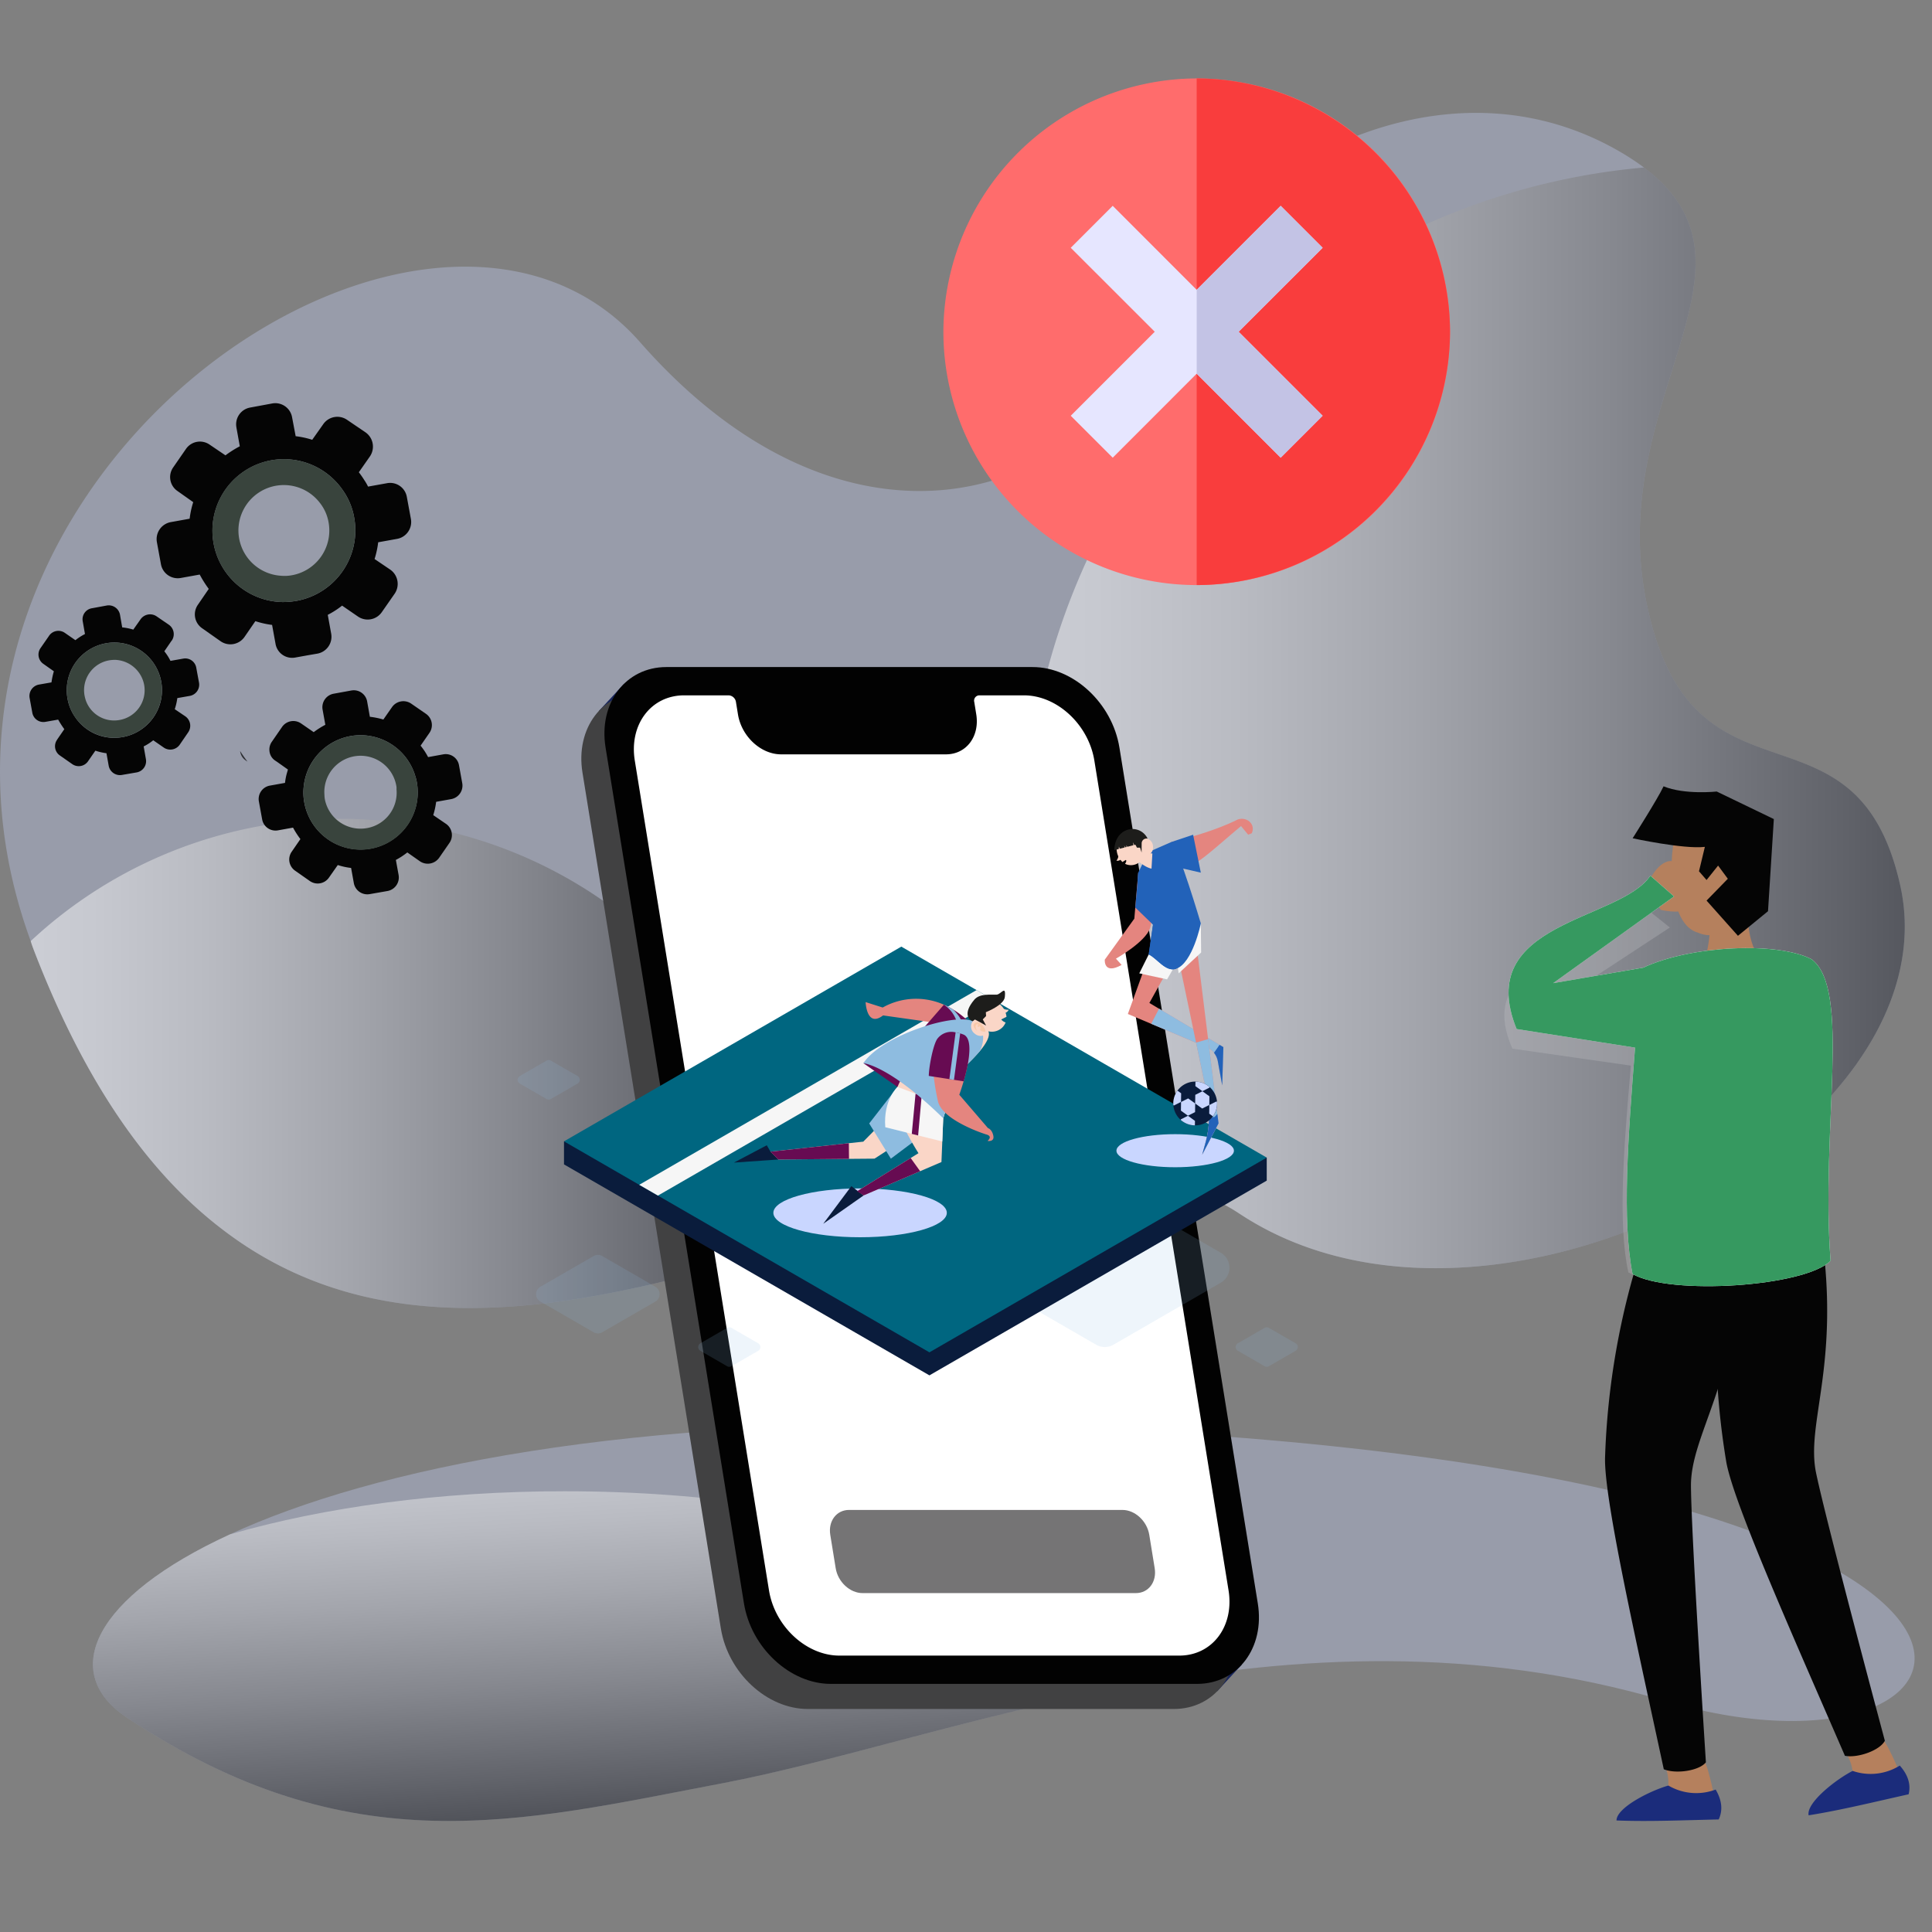<svg xmlns="http://www.w3.org/2000/svg" xmlns:xlink="http://www.w3.org/1999/xlink" width="428" height="428" viewBox="0 0 428 428">
  <rect x="0" y="0" width="428" height="428" fill="#808080" stroke="none"/>
  <defs>
    <linearGradient id="linear-gradient" x1="0.382" y1="-0.143" x2="0.55" y2="0.881" gradientUnits="objectBoundingBox">
      <stop offset="0" stop-color="#fff"/>
      <stop offset="0.085" stop-color="#f5f5f5"/>
      <stop offset="0.229" stop-color="#dadada"/>
      <stop offset="0.413" stop-color="#afafaf"/>
      <stop offset="0.631" stop-color="#747474"/>
      <stop offset="0.876" stop-color="#292929"/>
      <stop offset="1"/>
    </linearGradient>
    <linearGradient id="linear-gradient-2" x1="0" y1="0.5" x2="1" y2="0.5" xlink:href="#linear-gradient"/>
    <linearGradient id="linear-gradient-5" x1="-81.907" y1="124.198" x2="-81.429" y2="124.198" gradientUnits="objectBoundingBox">
      <stop offset="0" stop-color="#fff"/>
      <stop offset="0.256" stop-color="#c1c1c1"/>
      <stop offset="0.845" stop-color="#292929"/>
      <stop offset="1"/>
    </linearGradient>
    <linearGradient id="linear-gradient-6" x1="-8.876" y1="10.656" x2="-8.911" y2="10.562" gradientUnits="objectBoundingBox">
      <stop offset="0" stop-color="#f6f6f6"/>
      <stop offset="1" stop-color="#8ebce0"/>
    </linearGradient>
    <linearGradient id="linear-gradient-7" x1="-20.035" y1="19.256" x2="-20.105" y2="19.069" xlink:href="#linear-gradient-6"/>
    <linearGradient id="linear-gradient-8" x1="-28.679" y1="19.258" x2="-28.75" y2="19.071" xlink:href="#linear-gradient-6"/>
    <linearGradient id="linear-gradient-9" x1="-17.131" y1="26.012" x2="-17.202" y2="25.825" xlink:href="#linear-gradient-6"/>
    <linearGradient id="linear-gradient-10" x1="-6.204" y1="5.709" x2="-6.222" y2="5.662" xlink:href="#linear-gradient-6"/>
    <linearGradient id="linear-gradient-11" x1="-1.62" y1="2.759" x2="-1.619" y2="2.759" gradientUnits="objectBoundingBox">
      <stop offset="0" stop-color="#670b52"/>
      <stop offset="1" stop-color="#0a1c3c"/>
    </linearGradient>
    <linearGradient id="linear-gradient-12" x1="-1.623" y1="2.816" x2="-1.618" y2="2.816" gradientUnits="objectBoundingBox">
      <stop offset="0" stop-color="#2fac66"/>
      <stop offset="1" stop-color="#006680"/>
    </linearGradient>
    <linearGradient id="linear-gradient-13" x1="-3.402" y1="5.338" x2="-3.402" y2="5.374" xlink:href="#linear-gradient-6"/>
    <linearGradient id="linear-gradient-14" x1="-7.731" y1="18.526" x2="-7.731" y2="18.511" gradientUnits="objectBoundingBox">
      <stop offset="0" stop-color="#f6f6f6"/>
      <stop offset="1" stop-color="#c9d6ff"/>
    </linearGradient>
    <linearGradient id="linear-gradient-15" x1="-13.003" y1="36.356" x2="-12.984" y2="36.294" gradientUnits="objectBoundingBox">
      <stop offset="0" stop-color="#fad6c7"/>
      <stop offset="1" stop-color="#e4857f"/>
    </linearGradient>
    <linearGradient id="linear-gradient-16" x1="-25.293" y1="28.113" x2="-25.286" y2="28.225" xlink:href="#linear-gradient-11"/>
    <linearGradient id="linear-gradient-17" x1="-80.617" y1="53.155" x2="-80.594" y2="53.077" xlink:href="#linear-gradient-6"/>
    <linearGradient id="linear-gradient-18" x1="-23.319" y1="70.448" x2="-23.319" y2="70.476" xlink:href="#linear-gradient-11"/>
    <linearGradient id="linear-gradient-19" x1="-8.975" y1="15.255" x2="-8.98" y2="15.284" xlink:href="#linear-gradient-15"/>
    <linearGradient id="linear-gradient-20" x1="-25.857" y1="11.827" x2="-25.84" y2="11.855" xlink:href="#linear-gradient-6"/>
    <linearGradient id="linear-gradient-21" x1="-11.001" y1="6.319" x2="-11.012" y2="6.329" xlink:href="#linear-gradient-15"/>
    <linearGradient id="linear-gradient-22" x1="-24.7" y1="15.292" x2="-24.677" y2="15.337" xlink:href="#linear-gradient-6"/>
    <linearGradient id="linear-gradient-23" x1="-134.483" y1="20.933" x2="-134.483" y2="20.963" xlink:href="#linear-gradient-11"/>
    <linearGradient id="linear-gradient-24" x1="-11.334" y1="9.403" x2="-11.325" y2="9.381" xlink:href="#linear-gradient-6"/>
    <linearGradient id="linear-gradient-25" x1="-28.35" y1="9.756" x2="-28.299" y2="9.757" xlink:href="#linear-gradient-15"/>
    <linearGradient id="linear-gradient-26" x1="-26.636" y1="91.969" x2="-26.617" y2="92.057" xlink:href="#linear-gradient-15"/>
    <linearGradient id="linear-gradient-27" x1="-31.689" y1="813.548" x2="-31.555" y2="814.627" gradientUnits="objectBoundingBox">
      <stop offset="0" stop-color="#f7c9aa"/>
      <stop offset="1" stop-color="#ff717a"/>
    </linearGradient>
    <linearGradient id="linear-gradient-28" x1="-28.717" y1="38.321" x2="-28.717" y2="38.117" xlink:href="#linear-gradient-11"/>
    <linearGradient id="linear-gradient-29" x1="-33.68" y1="20.697" x2="-33.68" y2="20.653" xlink:href="#linear-gradient-11"/>
    <linearGradient id="linear-gradient-30" x1="-37.188" y1="17.825" x2="-37.169" y2="17.886" xlink:href="#linear-gradient-11"/>
    <linearGradient id="linear-gradient-31" x1="-128.366" y1="18.939" x2="-128.357" y2="18.991" xlink:href="#linear-gradient-6"/>
    <linearGradient id="linear-gradient-32" x1="-22.757" y1="20.388" x2="-22.743" y2="20.533" xlink:href="#linear-gradient-11"/>
    <linearGradient id="linear-gradient-33" x1="-17.125" y1="38.132" x2="-17.116" y2="38.895" xlink:href="#linear-gradient-11"/>
    <linearGradient id="linear-gradient-34" x1="-14.307" y1="28.982" x2="-14.306" y2="28.954" xlink:href="#linear-gradient-14"/>
    <linearGradient id="linear-gradient-35" x1="-25.527" y1="32.733" x2="-25.471" y2="32.642" xlink:href="#linear-gradient-15"/>
    <linearGradient id="linear-gradient-36" x1="-57.443" y1="32.935" x2="-57.445" y2="32.893" gradientUnits="objectBoundingBox">
      <stop offset="0" stop-color="#2ab7fa"/>
      <stop offset="1" stop-color="#2262b9"/>
    </linearGradient>
    <linearGradient id="linear-gradient-37" x1="-25.663" y1="13.118" x2="-25.616" y2="13.12" xlink:href="#linear-gradient-15"/>
    <linearGradient id="linear-gradient-38" x1="-64.972" y1="28.65" x2="-64.814" y2="28.638" xlink:href="#linear-gradient-36"/>
    <linearGradient id="linear-gradient-39" x1="-17.763" y1="8.386" x2="-17.722" y2="8.395" xlink:href="#linear-gradient-15"/>
    <linearGradient id="linear-gradient-40" x1="-23.774" y1="14.09" x2="-23.739" y2="14.082" xlink:href="#linear-gradient-6"/>
    <linearGradient id="linear-gradient-41" x1="-40.404" y1="5.366" x2="-40.371" y2="5.377" xlink:href="#linear-gradient-15"/>
    <linearGradient id="linear-gradient-42" x1="-69.744" y1="23.17" x2="-69.876" y2="23.178" xlink:href="#linear-gradient-6"/>
    <linearGradient id="linear-gradient-43" x1="-24.06" y1="45.708" x2="-24.028" y2="45.761" xlink:href="#linear-gradient-6"/>
    <linearGradient id="linear-gradient-44" x1="-23.205" y1="9.782" x2="-23.149" y2="9.782" xlink:href="#linear-gradient-36"/>
    <linearGradient id="linear-gradient-45" x1="-39.469" y1="16.2" x2="-39.465" y2="16.179" xlink:href="#linear-gradient-36"/>
    <linearGradient id="linear-gradient-46" x1="269.505" y1="463.692" x2="269.748" y2="463.973" xlink:href="#linear-gradient-15"/>
    <linearGradient id="linear-gradient-47" x1="-27.681" y1="97.185" x2="-27.651" y2="97.285" xlink:href="#linear-gradient-15"/>
    <linearGradient id="linear-gradient-48" x1="-471.9" y1="856.528" x2="-472.163" y2="857.233" xlink:href="#linear-gradient-15"/>
    <linearGradient id="linear-gradient-49" x1="-76.098" y1="9.189" x2="-76.059" y2="9.177" xlink:href="#linear-gradient-6"/>
    <linearGradient id="linear-gradient-50" x1="-102.768" y1="24.144" x2="-102.768" y2="24.139" xlink:href="#linear-gradient-36"/>
    <linearGradient id="linear-gradient-51" x1="-172.512" y1="25.776" x2="-172.512" y2="25.771" xlink:href="#linear-gradient-36"/>
    <linearGradient id="linear-gradient-52" x1="-39.239" y1="23.29" x2="-39.229" y2="23.252" xlink:href="#linear-gradient-11"/>
    <linearGradient id="linear-gradient-53" x1="-100.008" y1="33.245" x2="-99.855" y2="33.025" xlink:href="#linear-gradient-14"/>
    <linearGradient id="linear-gradient-54" x1="-99.01" y1="32.829" x2="-98.858" y2="32.609" xlink:href="#linear-gradient-14"/>
    <linearGradient id="linear-gradient-55" x1="-53.879" y1="-18.616" x2="-53.377" y2="-18.913" xlink:href="#linear-gradient-14"/>
    <linearGradient id="linear-gradient-56" x1="-60.074" y1="-18.349" x2="-59.573" y2="-18.646" xlink:href="#linear-gradient-14"/>
    <linearGradient id="linear-gradient-57" x1="-120.9" y1="119.844" x2="-120.745" y2="119.132" xlink:href="#linear-gradient-14"/>
    <linearGradient id="linear-gradient-58" x1="-121.735" y1="122.061" x2="-121.58" y2="121.349" xlink:href="#linear-gradient-14"/>
    <clipPath id="clip-no_match">
      <rect width="428" height="428"/>
    </clipPath>
  </defs>
  <g id="no_match" clip-path="url(#clip-no_match)">
    <g id="Groupe_2821" data-name="Groupe 2821" transform="translate(-55 -107.792)">
      <g id="Groupe_2716" data-name="Groupe 2716" transform="translate(75.592 423.285)">
        <path id="Tracé_7613" data-name="Tracé 7613" d="M553.7,603.616c-42.168-12.424-82.164-10.01-118.14-3.361-34.608,6.4-65.474,16.761-90.917,21.593-44.721,8.5-82.306,18.474-131.963-14.664-14.871-9.938-7.279-26.6,22.957-40.488,31.81-14.7,88.677-26.386,170.841-24.146C658.373,549.374,633.422,627.165,553.7,603.616Z" transform="translate(-205.308 -542.274)" fill="rgba(189,197,234,0.4)"/>
        <path id="Tracé_7614" data-name="Tracé 7614" d="M435.564,590.412c-34.608,6.4-65.474,16.762-90.917,21.593-44.721,8.5-82.306,18.474-131.963-14.664-14.871-9.938-7.279-26.6,22.957-40.488,20.856-6.021,46.473-9.554,74.152-9.554C373.484,547.3,426.221,566.02,435.564,590.412Z" transform="translate(-205.308 -532.431)" opacity="0.5" fill="url(#linear-gradient)" style="mix-blend-mode: overlay;isolation: isolate"/>
      </g>
      <g id="Groupe_2717" data-name="Groupe 2717" transform="translate(55 132.792)">
        <path id="Tracé_7615" data-name="Tracé 7615" d="M472.888,687.934a44.011,44.011,0,0,0-13.578-5.95,59.255,59.255,0,0,0-14.522-1.888c-15.853-.316-33.91,4.234-52.982,9.764-5.494,1.574-11.024,3.219-16.658,4.9-27.084,8.051-55.536,15.959-82.2,13.72-16.028-1.332-31.425-6.3-45.529-17.182-15.817-12.11-29.954-31.6-41.5-61.521-.281-.734-.559-1.471-.769-2.2-12.669-34.715-6.474-67.436,9.027-93.331,29.99-50.148,94.8-74.854,125.981-39.334,37.058,42.168,77.442,38.319,98.58,19.211a45.521,45.521,0,0,0,12.947-19.492c10.708-32.614,63.2-67.643,106.663-41.257q2.308,1.416,4.2,2.834c29.744,22.327-9.2,51.476.734,97.284,10.323,47.769,46.228,17.954,56.027,61.731C631.586,670.3,528.74,724.957,472.888,687.934Z" transform="translate(-198.348 -444.094)" fill="rgba(189,197,234,0.4)"/>
        <path id="Tracé_7616" data-name="Tracé 7616" d="M322.6,679.918a44.015,44.015,0,0,0-13.578-5.95,59.247,59.247,0,0,0-14.522-1.888,149.8,149.8,0,0,1-19.247-66.7c-.107-2.414-.175-4.864-.175-7.314A150.457,150.457,0,0,1,412.253,448.186c29.744,22.327-9.2,51.476.734,97.284,10.323,47.769,46.228,17.954,56.027,61.731C481.3,662.281,378.449,716.941,322.6,679.918Z" transform="translate(-48.057 -436.078)" opacity="0.5" fill="url(#linear-gradient-2)" style="mix-blend-mode: overlay;isolation: isolate"/>
        <path id="Tracé_7617" data-name="Tracé 7617" d="M428.257,491.562A142.2,142.2,0,0,1,203.7,511.684c29.99-50.148,94.8-74.854,125.981-39.334C366.736,514.519,407.12,510.669,428.257,491.562Z" transform="translate(-187.87 -421.539)" opacity="0.5" fill="url(#linear-gradient-2)" style="mix-blend-mode: overlay;isolation: isolate"/>
        <path id="Tracé_7618" data-name="Tracé 7618" d="M370.647,591.225c-27.084,8.051-55.536,15.959-82.2,13.72-16.028-1.331-31.425-6.3-45.529-17.182-15.817-12.11-29.954-31.6-41.5-61.521-.281-.734-.559-1.471-.769-2.2a100.692,100.692,0,0,1,68.9-27.087,82.972,82.972,0,0,1,8.4.388,101.053,101.053,0,0,1,70.548,37.408c2.1,2.624,4.1,5.355,5.95,8.19A100.259,100.259,0,0,1,370.647,591.225Z" transform="translate(-193.847 -340.561)" opacity="0.5" fill="url(#linear-gradient-2)" style="mix-blend-mode: overlay;isolation: isolate"/>
      </g>
    </g>
    <g id="Groupe_2901" data-name="Groupe 2901" transform="translate(-36.915 17.375)">
      <g id="Groupe_2888" data-name="Groupe 2888" transform="translate(43.443 71.946)">
        <g id="Groupe_2885" data-name="Groupe 2885" transform="translate(0 44.782)">
          <path id="Tracé_7811" data-name="Tracé 7811" d="M78.992,170.364A2.532,2.532,0,0,0,81,167.413l-.607-3.29a2.475,2.475,0,0,0-2.859-2.017l-.054.01-2.8.493a11.22,11.22,0,0,0-1.361-2.119l1.553-2.269.078-.078a2.54,2.54,0,0,0-.6-3.517l-2.762-1.892a2.574,2.574,0,0,0-3.519.644l-1.625,2.307a13.078,13.078,0,0,0-2.46-.493l-.491-2.835a2.537,2.537,0,0,0-2.951-2.005l-3.253.6a2.47,2.47,0,0,0-2.058,2.823c0,.03.009.061.016.09l.491,2.8a12.612,12.612,0,0,0-2.119,1.361L51.27,156.4a2.5,2.5,0,0,0-3.477.635l0,.007L45.9,159.771a2.506,2.506,0,0,0,.6,3.492l.04.027,2.306,1.625a17.745,17.745,0,0,0-.529,2.46l-2.8.491a2.567,2.567,0,0,0-2.042,2.951l.6,3.29A2.5,2.5,0,0,0,47,176.114l2.8-.493a20.139,20.139,0,0,0,1.363,2.119l-1.59,2.306c0,.038,0,.038-.038.078a2.477,2.477,0,0,0,.644,3.442l2.76,1.929a2.5,2.5,0,0,0,3.477-.638l0-.005,1.625-2.345a13.682,13.682,0,0,0,2.46.566l.491,2.762a2.536,2.536,0,0,0,2.946,2.043h0l3.293-.566a2.531,2.531,0,0,0,2.005-2.951l-.493-2.8a11.181,11.181,0,0,0,2.119-1.361l2.347,1.625a2.547,2.547,0,0,0,3.517-.642l1.892-2.762a2.55,2.55,0,0,0-.641-3.519l-2.347-1.587a13.7,13.7,0,0,0,.568-2.46ZM64.131,179.48a10.435,10.435,0,0,1-10.555-4.389,10.321,10.321,0,0,1-1.7-4.086,10.551,10.551,0,1,1,12.285,8.47l-.027,0Z" transform="translate(-43.443 -150.309)" fill="#050505"/>
          <path id="Tracé_7812" data-name="Tracé 7812" d="M75.016,169.642a10.549,10.549,0,1,0-8.511,12.218A10.571,10.571,0,0,0,75.016,169.642Zm-9.192,8.435a6.651,6.651,0,0,1-7.529-4.349,10.257,10.257,0,0,1-.264-1.021,6.71,6.71,0,0,1,5.371-7.824l.038-.007a8.24,8.24,0,0,1,1.326-.113,6.8,6.8,0,0,1,6.467,5.56,6.69,6.69,0,0,1-5.409,7.754Z" transform="translate(-45.822 -152.688)" fill="#39443d"/>
        </g>
        <g id="Groupe_2886" data-name="Groupe 2886" transform="translate(50.77 63.601)">
          <path id="Tracé_7813" data-name="Tracé 7813" d="M151.505,198.643a3.04,3.04,0,0,0,2.42-3.519l-.719-3.972a2.977,2.977,0,0,0-3.443-2.426l-.036.006-2.913.529-.455.078a14.7,14.7,0,0,0-1.663-2.533l1.967-2.838a3.029,3.029,0,0,0-.757-4.2l-3.29-2.272a3.07,3.07,0,0,0-4.239.757l-1.929,2.762a18.233,18.233,0,0,0-2.988-.606l-.6-3.366a3,3,0,0,0-3.463-2.461l-.019,0-3.934.717a3.037,3.037,0,0,0-2.458,3.519l.607,3.366a18.375,18.375,0,0,0-2.574,1.631l-2.8-1.93a3.029,3.029,0,0,0-4.2.757l-2.269,3.29a2.979,2.979,0,0,0-.53,2.08,2.839,2.839,0,0,0,1.286,2.118l.342.227,2.458,1.74-.227.8a12.719,12.719,0,0,0-.415,2.156l-3.368.607a3.015,3.015,0,0,0-2.422,3.51l0,.007.718,3.934a3.008,3.008,0,0,0,3.468,2.463l.013,0,3.366-.606a19.346,19.346,0,0,0,1.631,2.536l-1.929,2.8a3.015,3.015,0,0,0,.753,4.2l0,0,3.29,2.307a3.029,3.029,0,0,0,4.2-.757l1.967-2.8a15.022,15.022,0,0,0,2.951.644l.607,3.367a3.035,3.035,0,0,0,3.543,2.425l.012,0,3.9-.682a3.052,3.052,0,0,0,2.461-3.546l0-.009-.606-3.33a16.338,16.338,0,0,0,2.536-1.663l2.8,1.967a3.082,3.082,0,0,0,4.236-.757l2.307-3.331a3.029,3.029,0,0,0-.757-4.2L147.5,202.2a16.53,16.53,0,0,0,.642-2.951ZM133.65,209.614A12.667,12.667,0,0,1,118.933,199.4v0a12.007,12.007,0,0,1-.113-3.668,12.652,12.652,0,0,1,24.7-2.194,8.923,8.923,0,0,1,.339,1.361,12.666,12.666,0,0,1-10.212,14.716Z" transform="translate(-108.82 -174.542)" fill="#050505"/>
          <path id="Tracé_7814" data-name="Tracé 7814" d="M146.714,197.757a9.014,9.014,0,0,0-.339-1.361,12.652,12.652,0,0,0-24.7,2.194,12.03,12.03,0,0,0,.113,3.668,12.666,12.666,0,1,0,24.946-4.407c-.005-.033-.011-.064-.017-.1ZM135.668,207.93a8.056,8.056,0,0,1-9.345-6.467,7.4,7.4,0,0,1-.078-.908,8.032,8.032,0,0,1,15.926-1.967,2.306,2.306,0,0,1,.038.719,7.964,7.964,0,0,1-6.541,8.626Z" transform="translate(-111.671 -177.401)" fill="#39443d"/>
        </g>
        <g id="Groupe_2887" data-name="Groupe 2887" transform="translate(28.169)">
          <path id="Tracé_7815" data-name="Tracé 7815" d="M132.989,122.7a3.8,3.8,0,0,0,3.064-4.388l-.908-4.918a3.753,3.753,0,0,0-4.355-3.035l-.033.006-4.2.755a11.161,11.161,0,0,0-.832-1.437,20.831,20.831,0,0,0-1.21-1.74l2.458-3.517a3.856,3.856,0,0,0-.946-5.3l-4.123-2.8a3.8,3.8,0,0,0-5.258.944l-2.459,3.481a19.174,19.174,0,0,0-3.669-.794l-.794-4.2a3.775,3.775,0,0,0-4.349-3.064l-4.919.912a3.772,3.772,0,0,0-3.069,4.363l0,.024.757,4.2a22.808,22.808,0,0,0-3.177,2.005l-3.519-2.383a3.757,3.757,0,0,0-5.219.946L83.4,106.848a3.736,3.736,0,0,0,.879,5.211c.022.016.044.031.067.047l3.481,2.46a19.677,19.677,0,0,0-.794,3.668l-4.2.757a3.83,3.83,0,0,0-3.064,4.389l.908,4.955a3.783,3.783,0,0,0,4.387,3.029l4.2-.757a25.13,25.13,0,0,0,2,3.177l-2.383,3.481a3.727,3.727,0,0,0,.864,5.2c.027.02.054.039.082.057l4.085,2.873a3.805,3.805,0,0,0,5.257-.946l2.422-3.519a20.126,20.126,0,0,0,3.706.832l.757,4.161a3.732,3.732,0,0,0,4.285,3.081l.1-.018,2.724-.491,2.194-.377a3.8,3.8,0,0,0,3.029-4.427l-.757-4.161a19.06,19.06,0,0,0,3.177-2.042l3.519,2.42a3.805,3.805,0,0,0,5.257-.946l2.873-4.123a3.856,3.856,0,0,0-.946-5.3L128,127.162a20.209,20.209,0,0,0,.8-3.706Zm-22.28,13.732a17.583,17.583,0,0,1-3.14.264,15.825,15.825,0,1,1,13.124-25.155,15.068,15.068,0,0,1,2.8,6.505,15.863,15.863,0,0,1-12.784,18.388Z" transform="translate(-79.717 -92.644)" fill="#050505"/>
          <path id="Tracé_7816" data-name="Tracé 7816" d="M127.048,121.61a15.068,15.068,0,0,0-2.8-6.505,15.832,15.832,0,1,0-13.124,25.156,17.586,17.586,0,0,0,3.14-.264A15.863,15.863,0,0,0,127.048,121.61Zm-13.808,12.711a8.766,8.766,0,0,1-2.422.113,10.055,10.055,0,1,1,8.55-16.231,9.636,9.636,0,0,1,2.005,4.463A10.066,10.066,0,0,1,113.241,134.321Z" transform="translate(-83.27 -96.208)" fill="#39443d"/>
        </g>
        <path id="Tracé_7817" data-name="Tracé 7817" d="M104.828,193.985a2.833,2.833,0,0,1-1.286-2.119c.491.794,1.059,1.59,1.625,2.345Z" transform="translate(-56.87 -114.811)" opacity="0.7" fill="url(#linear-gradient-5)" style="isolation: isolate"/>
      </g>
      <g id="Groupe_2891" data-name="Groupe 2891" transform="translate(371.104 156.816)">
        <g id="Groupe_2889" data-name="Groupe 2889" transform="translate(45.94 99.46)">
          <path id="Tracé_7818" data-name="Tracé 7818" d="M562.107,477.03a9.418,9.418,0,0,1,1.159,4.235c.047,2.407,10.685.4,10.685.4a50.177,50.177,0,0,0-2.418-5.566,18.05,18.05,0,0,0-2.85-4.33Z" transform="translate(-532.92 -361.676)" fill="#b5805d"/>
          <path id="Tracé_7819" data-name="Tracé 7819" d="M571.154,481.278c1.823,2.049,2.494,4.167,1.963,6.361-7.6,1.691-14.972,3.515-22.154,4.66-.571-2.737,5.933-7.881,9.752-9.838A12.172,12.172,0,0,0,571.154,481.278Z" transform="translate(-530.422 -363.8)" fill="#1b2c7b"/>
          <path id="Tracé_7820" data-name="Tracé 7820" d="M547.957,330c4.054,28.951-3.54,41.6-1.243,52.653s15.236,59.325,15.236,59.325c-1.048,2.109-5.962,3.9-8.848,3.339-11.205-25.848-24.585-55.751-26.267-65.013a168.339,168.339,0,0,1-1.114-47.864Z" transform="translate(-524.523 -330.003)" fill="#050505"/>
        </g>
        <g id="Groupe_2890" data-name="Groupe 2890" transform="translate(21.376 101.703)">
          <path id="Tracé_7821" data-name="Tracé 7821" d="M510.409,481.414a9.382,9.382,0,0,1,.306,4.377c-.428,2.369,10.4,2.489,10.4,2.489a50.173,50.173,0,0,0-1.28-5.931,17.96,17.96,0,0,0-1.946-4.8Z" transform="translate(-496.806 -365.208)" fill="#b5805d"/>
          <path id="Tracé_7822" data-name="Tracé 7822" d="M518.132,487.866c1.386,2.365,1.631,4.574.677,6.621-7.789.168-15.37.512-22.637.226-.023-2.8,7.363-6.565,11.493-7.734A12.169,12.169,0,0,0,518.132,487.866Z" transform="translate(-493.625 -367.316)" fill="#1b2c7b"/>
          <path id="Tracé_7823" data-name="Tracé 7823" d="M523.463,334.853c-1.7,29.184-11.626,40.1-11.535,51.388s3.311,61.16,3.311,61.16c-1.443,1.864-6.61,2.658-9.33,1.542-5.922-27.542-13.183-59.487-13.015-68.9a168.218,168.218,0,0,1,8.288-47.151Z" transform="translate(-492.892 -332.891)" fill="#050505"/>
        </g>
        <path id="Tracé_7824" data-name="Tracé 7824" d="M533.038,247.144c-1.793-3.034-2.15-6.457-2.3-10.335h-8.242a35.385,35.385,0,0,1-1.122,11.493C522.225,249.919,532.227,249.282,533.038,247.144Z" transform="translate(-477.879 -209.722)" fill="#b5805d"/>
        <path id="Tracé_7825" data-name="Tracé 7825" d="M531.5,231.729c-5.239,2.355-8.965,6.6-13.728,4.547-6.721-1.786-6.873-16.937-4.574-23.692l18.277-2.131Z" transform="translate(-475.755 -203.834)" fill="#b5805d"/>
        <path id="Tracé_7826" data-name="Tracé 7826" d="M530.76,229.6l-6.662,5.449-6.952-7.8,4.711-4.834-2.156-2.919-2.554,3.192-1.677-1.931,1.3-5.408c-4.689.554-16-1.907-16-1.907s5.62-8.841,6.85-11.509c4.691,1.925,11.782,1.156,11.782,1.156l12.65,6.1Z" transform="translate(-473.277 -201.93)" fill="#050505"/>
        <path id="Tracé_7827" data-name="Tracé 7827" d="M504.594,229.089s1.823-4.918,4.788-5.747c3.16-.881,6.977,4.757,6.461,6.912s-4.708.673-4.694,1.728,1.791.961,1.5,1.984-4.754.126-4.754.126Z" transform="translate(-474.131 -206.693)" fill="#b5805d"/>
        <path id="Tracé_7828" data-name="Tracé 7828" d="M532.546,245.965c-7.359-3.919-26.628-3.161-37.342,1.841l-19.948,3.429,26.773-19.208-5.241-4.6c-6.784,10.121-39.329,10.117-29.629,33.97L493.4,265.52c-1.565,19.927-2.93,38.228-.556,50.152,8.395,4.811,38.29,2.77,43.861-2.93C534.494,283.241,541.333,252.747,532.546,245.965Z" transform="translate(-465.367 -207.627)" fill="#fff"/>
      </g>
      <path id="Tracé_7829" data-name="Tracé 7829" d="M531.353,253.744c-7.359-3.582-26.63-2.89-37.343,1.68l-19.948,3.134,26.774-17.551-5.241-4.2c-6.784,9.247-39.33,9.241-29.628,31.032L492.2,271.6c-1.562,18.2-2.929,34.922-.555,45.819,8.4,4.394,38.291,2.529,43.862-2.678C533.3,287.794,540.138,259.937,531.353,253.744Z" transform="translate(-93.997 -52.905)" fill="#c7c7c9" opacity="0.29" style="isolation: isolate"/>
      <path id="Tracé_7830" data-name="Tracé 7830" d="M532.547,245.965c-7.359-3.919-26.628-3.161-37.342,1.841l-19.948,3.429,26.773-19.208-5.241-4.6c-6.784,10.121-39.329,10.117-29.629,33.97L493.4,265.52c-1.565,19.927-2.93,38.228-.556,50.152,8.395,4.811,38.29,2.77,43.861-2.93C534.5,283.241,541.334,252.747,532.547,245.965Z" transform="translate(-94.263 -50.81)" fill="#369960"/>
      <path id="Tracé_7831" data-name="Tracé 7831" d="M211.475,172.648l-5.631,6.078L342.812,395.9l5.463-5.918-1.906-6.679Z" transform="translate(-36.282 -38.572)" fill="#18255b"/>
      <path id="Tracé_7832" data-name="Tracé 7832" d="M332.138,400.331H251.023c-9.037,0-17.652-7.986-19.245-17.839L201.123,192.9c-1.594-9.853,4.44-17.841,13.475-17.841h81.115c9.036,0,17.652,7.988,19.246,17.841L345.612,382.49C347.206,392.342,341.172,400.331,332.138,400.331Z" transform="translate(-35.17 -39.111)" fill="#414142"/>
      <path id="Tracé_7833" data-name="Tracé 7833" d="M338.727,393.176H257.612c-9.036,0-17.652-7.988-19.246-17.841L207.712,185.753c-1.594-9.853,4.44-17.841,13.474-17.841H302.3c9.037,0,17.652,7.988,19.246,17.841L352.2,375.336C353.795,385.188,347.761,393.176,338.727,393.176Z" transform="translate(-36.642 -37.514)" fill="#020202"/>
      <path id="Tracé_7834" data-name="Tracé 7834" d="M302.278,175.984h-9.9a1.173,1.173,0,0,0-1.111,1.476l.44,2.728c.793,4.9-2.206,8.865-6.694,8.865H248.477c-4.49,0-8.77-3.968-9.561-8.865l-.443-2.728a1.728,1.728,0,0,0-1.587-1.476h-9.9c-7.323,0-12.212,6.472-10.922,14.458L245.79,374.253c1.29,7.986,8.273,14.458,15.6,14.458h75.286c7.323,0,12.212-6.472,10.922-14.458L317.871,190.442C316.583,182.455,309.6,175.984,302.278,175.984Z" transform="translate(-38.52 -39.317)" fill="#fff"/>
      <path id="Tracé_7835" data-name="Tracé 7835" d="M339.564,426.778h-60.55c-2.8,0-5.459-2.47-5.952-5.518l-1.2-7.388c-.492-3.047,1.374-5.518,4.167-5.518h60.55c2.8,0,5.459,2.47,5.952,5.518l1.2,7.388C344.224,424.307,342.357,426.778,339.564,426.778Z" transform="translate(-51.015 -91.231)" fill="#757475"/>
      <path id="Tracé_7836" data-name="Tracé 7836" d="M227.466,225.616" transform="translate(-41.113 -50.405)" fill="#f0f0fb" fill-rule="evenodd"/>
      <g id="Groupe_2899" data-name="Groupe 2899" transform="translate(151.58 164.012)">
        <path id="Tracé_7837" data-name="Tracé 7837" d="M188.924,342.657l11.786-6.8a1.893,1.893,0,0,1,1.9,0l11.784,6.8a1.9,1.9,0,0,1,0,3.29l-11.784,6.8a1.9,1.9,0,0,1-1.9,0l-11.784-6.8a1.9,1.9,0,0,1,0-3.292Z" transform="translate(-183.87 -238.989)" opacity="0.15" fill="url(#linear-gradient-6)" style="isolation: isolate"/>
        <path id="Tracé_7838" data-name="Tracé 7838" d="M234.684,359.8l5.933-3.425a.961.961,0,0,1,.957,0l5.931,3.425a.957.957,0,0,1,0,1.656l-5.931,3.425a.95.95,0,0,1-.957,0l-5.933-3.425a.957.957,0,0,1,0-1.656Z" transform="translate(-194.199 -243.601)" opacity="0.15" fill="url(#linear-gradient-7)" style="isolation: isolate"/>
        <path id="Tracé_7839" data-name="Tracé 7839" d="M388,359.8l5.933-3.425a.959.959,0,0,1,.956,0l5.931,3.425a.957.957,0,0,1,0,1.656l-5.931,3.425a.952.952,0,0,1-.956,0L388,361.453a.957.957,0,0,1,0-1.656Z" transform="translate(-228.452 -243.601)" opacity="0.15" fill="url(#linear-gradient-8)" style="isolation: isolate"/>
        <path id="Tracé_7840" data-name="Tracé 7840" d="M183.168,283.571l5.933-3.425a.961.961,0,0,1,.957,0l5.931,3.425a.957.957,0,0,1,0,1.656l-5.931,3.425a.949.949,0,0,1-.957,0l-5.933-3.425a.957.957,0,0,1,0-1.656Z" transform="translate(-182.69 -226.572)" opacity="0.15" fill="url(#linear-gradient-9)" style="isolation: isolate"/>
        <path id="Tracé_7841" data-name="Tracé 7841" d="M316.542,330.888l23.788-13.735a3.834,3.834,0,0,1,3.834,0l23.786,13.732a3.835,3.835,0,0,1,0,6.642l-23.786,13.735a3.83,3.83,0,0,1-3.834,0l-23.788-13.735a3.834,3.834,0,0,1,0-6.64Z" transform="translate(-212.166 -234.753)" opacity="0.15" fill="url(#linear-gradient-10)" style="isolation: isolate"/>
        <path id="Tracé_7842" data-name="Tracé 7842" d="M342.4,295.654,270.652,254.23l-66.227,38.238-8.5-.2v5.105l80.954,46.737,74.726-43.142v-5.1Z" transform="translate(-185.647 -220.81)" fill="url(#linear-gradient-11)"/>
        <path id="Tracé_7843" data-name="Tracé 7843" d="M351.607,294.4l-22.236,12.837-4.144,2.392L276.879,337.54l-60.144-34.722-4.144-2.392L195.925,290.8,244.262,262.9l4.145-2.392,22.246-12.845,16.677,9.63,4.142,2.392Z" transform="translate(-185.647 -219.342)" fill="url(#linear-gradient-12)"/>
        <path id="Tracé_7844" data-name="Tracé 7844" d="M296.265,262.449l-22.246,12.839-4.142,2.4-48.35,27.9-4.144-2.392,48.347-27.908,4.145-2.392,22.246-12.839Z" transform="translate(-190.441 -222.112)" fill="url(#linear-gradient-13)"/>
        <g id="Groupe_2892" data-name="Groupe 2892" transform="translate(29.503 27.138)">
          <path id="Tracé_7845" data-name="Tracé 7845" d="M220.68,246.141" transform="translate(-220.68 -246.141)" fill="#fff"/>
        </g>
        <g id="Groupe_2895" data-name="Groupe 2895" transform="translate(47.927 38.083)">
          <ellipse id="Ellipse_4" data-name="Ellipse 4" cx="19.213" cy="5.41" rx="19.213" ry="5.41" transform="translate(8.733 43.802)" fill="url(#linear-gradient-14)"/>
          <path id="Tracé_7846" data-name="Tracé 7846" d="M306.134,269.091l-10.145-1.428-10.157-1.434c-3.655,2.8-3.867-2.951-3.867-2.951l3.784,1.2a15.14,15.14,0,0,1,13.617-.6A18.952,18.952,0,0,1,306.134,269.091Z" transform="translate(-252.796 -260.751)" fill="url(#linear-gradient-15)"/>
          <path id="Tracé_7847" data-name="Tracé 7847" d="M309.347,269.468l-13.013,1.864,6.189-7.1.006.006.05.015a16.905,16.905,0,0,1,2.034,1.087A18.679,18.679,0,0,1,309.347,269.468Z" transform="translate(-256.007 -261.128)" fill="url(#linear-gradient-16)"/>
          <path id="Tracé_7848" data-name="Tracé 7848" d="M308.209,268.3l-.9.291a7.1,7.1,0,0,0-3-4.356l.05.015a16.813,16.813,0,0,1,2.034,1.087C308.478,267.475,308.209,268.3,308.209,268.3Z" transform="translate(-257.789 -261.129)" fill="url(#linear-gradient-17)"/>
          <g id="Groupe_2894" data-name="Groupe 2894" transform="translate(8.095)">
            <path id="Tracé_7849" data-name="Tracé 7849" d="M289.53,285.766l-8.191-5.709s6.029-4.939,11.608-2.137S289.53,285.766,289.53,285.766Z" transform="translate(-260.752 -263.994)" fill="url(#linear-gradient-18)"/>
            <path id="Tracé_7850" data-name="Tracé 7850" d="M287.463,298.008l-2.01,1.3-7.574,4.906-5.655.047-15.658.14-1.736-1.737,17.36-1.872,3.193-.342,7.31-7.406,2.461-2.5Z" transform="translate(-254.829 -267.007)" fill="url(#linear-gradient-19)"/>
            <path id="Tracé_7851" data-name="Tracé 7851" d="M282.989,295.782l4.8,7.8,8.013-6.01-6.542-9.875Z" transform="translate(-261.12 -266.37)" fill="url(#linear-gradient-20)"/>
            <path id="Tracé_7852" data-name="Tracé 7852" d="M306.759,275.526a44.5,44.5,0,0,1-5.149,5.06l-2.135,7.051-.854,2.812-.211,5.125v0l-.186,4.559-4.719,2.026-12.518,5.369-1.453-.925,11.876-7.365,1.724-1.068s-1.015-1.581-2.158-3.7q-.233-.418-.457-.862a32.419,32.419,0,0,1-2.3-5.4,5.508,5.508,0,0,1-.2-3.622c.165-.348.314-.713.471-1.087a15.231,15.231,0,0,1,.73-1.565c7.317-13.292,15.932-12.992,15.932-12.992a3.339,3.339,0,0,1,3.464,2.231C309.093,272.206,308.119,273.88,306.759,275.526Z" transform="translate(-260.348 -262.175)" fill="url(#linear-gradient-21)"/>
            <path id="Tracé_7853" data-name="Tracé 7853" d="M300.4,294.643l-.211,5.126v0l-5.352-1.332-1.407-.353L292.3,297.8l-4.737-1.183c-.474-6.088,2.708-8.931,2.708-8.931l4,1.5,1.348.512,5.641,2.12Z" transform="translate(-262.132 -266.369)" fill="url(#linear-gradient-22)"/>
            <path id="Tracé_7854" data-name="Tracé 7854" d="M296.541,298.877l-1.407-.353.837-8.891,1.348.51Z" transform="translate(-263.834 -266.803)" fill="url(#linear-gradient-23)"/>
            <path id="Tracé_7855" data-name="Tracé 7855" d="M281.334,278.125s5.669.419,17.692,12.212l2.988-9.863a44.6,44.6,0,0,0,5.146-5.059s2.37-4.639-1.611-6.583S285.364,271.99,281.334,278.125Z" transform="translate(-260.751 -262.062)" fill="url(#linear-gradient-24)"/>
            <path id="Tracé_7856" data-name="Tracé 7856" d="M313.281,296.234c1.279-1.143-.323-1.437-.323-1.437a35.488,35.488,0,0,1-3.691-1.438c-2.856-1.3-6.419-3.391-6.982-5.943-1.279-5.832-1.279-9.46-.652-11.685v-.01a5.691,5.691,0,0,1,.749-1.686c1.877-2.787,5.379-1.124,5.583-1.026l.009.006c3.215,1.734-.952,12.994-.952,12.994l4.142,4.815,2.206,2.571s.9.255,1.189,1.694S313.281,296.234,313.281,296.234Z" transform="translate(-265.194 -262.959)" fill="url(#linear-gradient-25)"/>
            <g id="Groupe_2893" data-name="Groupe 2893" transform="translate(43.664)">
              <path id="Tracé_7857" data-name="Tracé 7857" d="M312.865,270.345a1.975,1.975,0,0,0,2.783-.155,1.643,1.643,0,0,0,.224-.367,3.327,3.327,0,0,0,3.085-.835q.12-.119.228-.249a3.429,3.429,0,0,0,.518-.874,1.963,1.963,0,0,1-.965-.665l1.153-.586a3.189,3.189,0,0,0-.2-.9,1.319,1.319,0,0,0,.7-.667s-.95.044-1.152-.294a4.011,4.011,0,0,0-.812-.906c-.022-.02-.044-.039-.067-.057a3.554,3.554,0,0,0-5.008.27,3.26,3.26,0,0,0-.472,3.133,1.6,1.6,0,0,0-.471.4A1.975,1.975,0,0,0,312.865,270.345Z" transform="translate(-311.275 -260.827)" fill="url(#linear-gradient-26)"/>
              <path id="Tracé_7858" data-name="Tracé 7858" d="M312.659,266.6l2.5,1.357-.736-1.361.728-.74L315.1,265s4.024-1.566,4.207-3.362c.285-2.783-.841-.591-1.8-.533-1.254.078-3.735-.319-4.945,1.107-2.737,3.23-1.048,4.569-.377,4.788h0Z" transform="translate(-311.055 -260.234)" fill="#1d1d1b"/>
              <path id="Tracé_7859" data-name="Tracé 7859" d="M313.528,271.154s-1.5-1.216-.346-1.82,2.718,2.057,2.036,2.019-1.34-.329-.874-.822c0,0-.311-.782-.381-.3,0,0-.509.365-.187-.613C313.775,269.612,312.684,269.612,313.528,271.154Z" transform="translate(-311.432 -262.247)" fill="url(#linear-gradient-27)"/>
            </g>
          </g>
          <path id="Tracé_7860" data-name="Tracé 7860" d="M252.5,305.746l-.821-1.417-7.276,3.84,9.834-.687Z" transform="translate(-244.405 -270.086)" fill="url(#linear-gradient-28)"/>
          <path id="Tracé_7861" data-name="Tracé 7861" d="M276.105,315.986l-6.229,8.343,8.949-6.279Z" transform="translate(-250.096 -272.69)" fill="url(#linear-gradient-29)"/>
          <path id="Tracé_7862" data-name="Tracé 7862" d="M307.71,282.944l-2.141-.332-1.017-.155-4.566-.709c.021-1.969.932-6.793,1.871-8.194a3.886,3.886,0,0,1,4.075-1.451,8.078,8.078,0,0,1,1.875.539C309.954,273.8,308.7,279.482,307.71,282.944Z" transform="translate(-256.822 -262.868)" fill="url(#linear-gradient-30)"/>
          <path id="Tracé_7863" data-name="Tracé 7863" d="M308.253,272.355l-1.371,10.282-1.017-.155,1.38-10.353A7.224,7.224,0,0,1,308.253,272.355Z" transform="translate(-258.136 -262.892)" fill="url(#linear-gradient-31)"/>
          <path id="Tracé_7864" data-name="Tracé 7864" d="M293.5,310.888l-12.517,5.367-1.455-.923,11.876-7.365Z" transform="translate(-252.252 -270.898)" fill="url(#linear-gradient-32)"/>
          <path id="Tracé_7865" data-name="Tracé 7865" d="M272.224,307.209l-15.658.14-1.736-1.737,17.36-1.872Z" transform="translate(-246.734 -269.954)" fill="url(#linear-gradient-33)"/>
        </g>
        <g id="Groupe_2897" data-name="Groupe 2897" transform="translate(130.079)">
          <ellipse id="Ellipse_5" data-name="Ellipse 5" cx="13.013" cy="3.664" rx="13.013" ry="3.664" transform="translate(2.583 69.867)" fill="url(#linear-gradient-34)"/>
          <path id="Tracé_7866" data-name="Tracé 7866" d="M383.806,211.385h0s-4.87,2.653-14.628,4.96l2.411,5.287s-.029,2.353,7.5-4.116c3.6-3.092,5.534-4.706,5.534-4.706l1.577,1.917.808-.333C387.933,212.272,385.727,210.624,383.806,211.385Z" transform="translate(-354.433 -211.196)" fill="url(#linear-gradient-35)"/>
          <path id="Tracé_7867" data-name="Tracé 7867" d="M374,215.744l1.708,8.4-6.533-1.5V217.36Z" transform="translate(-354.432 -212.212)" fill="url(#linear-gradient-36)"/>
          <path id="Tracé_7868" data-name="Tracé 7868" d="M357.6,226.566l-.862,10.188-6.544,9.077s-.325,3.433,3.728,1.174l-1.259-1.392s6.565-3.691,7.565-6.78.982-11.082.982-11.082Z" transform="translate(-350.191 -214.63)" fill="url(#linear-gradient-37)"/>
          <path id="Tracé_7869" data-name="Tracé 7869" d="M359.392,229.418l-.5,5.508,3.926,3.805,1.8-7.128Z" transform="translate(-352.135 -215.267)" fill="url(#linear-gradient-38)"/>
          <g id="Groupe_2896" data-name="Groupe 2896" transform="translate(2.116 2.236)">
            <path id="Tracé_7870" data-name="Tracé 7870" d="M377.933,270.142l-.256,8.475-.975-5.352a4.221,4.221,0,0,0-.85-1.864,4.178,4.178,0,0,0-1.635-1.236l-12.27-5.182-5.172-2.183,5.018-13.823,6.281-.344-6.533,11.726,2.143,1.277,12.476,7.445Z" transform="translate(-353.778 -221.795)" fill="url(#linear-gradient-39)"/>
            <path id="Tracé_7871" data-name="Tracé 7871" d="M379.421,273.882l-.255,8.475L378.19,277a4.221,4.221,0,0,0-.85-1.864,4.177,4.177,0,0,0-1.636-1.236l-12.27-5.182,1.739-3.347,12.476,7.445.921.549Z" transform="translate(-355.266 -225.536)" fill="url(#linear-gradient-40)"/>
            <path id="Tracé_7872" data-name="Tracé 7872" d="M377.028,290.887a22.76,22.76,0,0,0,.812-5.721,22.39,22.39,0,0,0-.472-4.943l-2.416-11.571L370.5,247.383l4.473-.908,2.649,21.417,2.051,16.582.256,2.072-3.624,6.942Z" transform="translate(-356.846 -221.313)" fill="url(#linear-gradient-41)"/>
            <path id="Tracé_7873" data-name="Tracé 7873" d="M371.191,252.111s-1.972-10.706,4.911-11.054l.068,6.434Z" transform="translate(-356.941 -220.103)" fill="url(#linear-gradient-42)"/>
            <path id="Tracé_7874" data-name="Tracé 7874" d="M360.032,253.211l6.161,1.333L371.121,246l-9,3.029Z" transform="translate(-354.506 -221.206)" fill="url(#linear-gradient-43)"/>
            <path id="Tracé_7875" data-name="Tracé 7875" d="M373.557,235.863s-1.786,8.783-5.482,10.045c-2.315.791-4.245-2.357-6.065-3.177l.952-6.589-3.425-9.319.155-2.216,2.2-4.538,5.136-2.246C368.649,219.228,373.557,235.863,373.557,235.863Z" transform="translate(-354.395 -214.912)" fill="url(#linear-gradient-44)"/>
            <path id="Tracé_7876" data-name="Tracé 7876" d="M366.578,238.833l2.533,3.454-1.036,5.568c-2.315.791-4.245-2.358-6.065-3.177l.952-6.589-3.425-9.319.155-2.216,2.921,4.834,3.748,4.478Z" transform="translate(-354.395 -216.863)" fill="url(#linear-gradient-45)"/>
            <path id="Tracé_7877" data-name="Tracé 7877" d="M362.071,224.352l.193-3.366-5.235-.348S359.81,223.913,362.071,224.352Z" transform="translate(-353.835 -215.541)" fill="url(#linear-gradient-46)"/>
            <path id="Tracé_7878" data-name="Tracé 7878" d="M361.617,218.206a1.87,1.87,0,0,1-1.564,2.122,1.564,1.564,0,0,1-.409-.017,3.129,3.129,0,0,1-2.577,2.062,2.923,2.923,0,0,1-1.638-.281c.506-.8.143-.847.143-.847l-.721.447a3.329,3.329,0,0,1-.44-.488,1.234,1.234,0,0,1-.892.2s.529-.73.369-1.061a3.958,3.958,0,0,1-.311-1.2,3.367,3.367,0,0,1,2.816-3.821,3.075,3.075,0,0,1,2.723,1.252,1.609,1.609,0,0,1,.564-.164A1.868,1.868,0,0,1,361.617,218.206Z" transform="translate(-353.051 -214.353)" fill="url(#linear-gradient-47)"/>
            <path id="Tracé_7879" data-name="Tracé 7879" d="M360.287,216.245a1.071,1.071,0,0,0-1.315,1.12c-.019,1.361-.01,1.952-.01,1.952l-.346-1.078-.688-.009-.338-.644-.277.071-.222-.617.032.665-1.336.342-.218-.353.055.395-.273.069-.249-.375.111.413-1.1.281-.176-.48-.05.539-.971.247s-.12-3.628,3.075-4.551A3.679,3.679,0,0,1,360.287,216.245Z" transform="translate(-352.916 -214.075)" fill="#1d1d1b"/>
            <path id="Tracé_7880" data-name="Tracé 7880" d="M362.931,218.851s-.608-1.733-1.189-1.495c-1.147.471-.332,2.313-.023,2.626s1.435-.734-.01-.787c0,0-.4-.6-.1-.395s.413-.033.413-.033a.865.865,0,0,1-.182-.655C361.9,217.676,362.335,218,362.931,218.851Z" transform="translate(-354.756 -214.803)" fill="url(#linear-gradient-48)"/>
          </g>
          <path id="Tracé_7881" data-name="Tracé 7881" d="M378.309,297.049a22.758,22.758,0,0,0,.812-5.721,22.388,22.388,0,0,0-.472-4.943l-2.416-11.571,2.674-.761,2.051,16.582.256,2.072-3.624,6.942Z" transform="translate(-356.009 -225.239)" fill="url(#linear-gradient-49)"/>
          <path id="Tracé_7882" data-name="Tracé 7882" d="M381.6,297.476l-3.624,6.942.719-2.6a22.758,22.758,0,0,0,.812-5.721l0-.012h1.21l.621-.682Z" transform="translate(-356.399 -230.009)" fill="url(#linear-gradient-50)"/>
          <path id="Tracé_7883" data-name="Tracé 7883" d="M383.421,276.183l-.256,8.475-.975-5.352a4.22,4.22,0,0,0-.85-1.864l.669-.942.558-.829Z" transform="translate(-357.15 -225.6)" fill="url(#linear-gradient-51)"/>
        </g>
        <g id="Groupe_2898" data-name="Groupe 2898" transform="translate(145.256 58.217)">
          <path id="Tracé_7884" data-name="Tracé 7884" d="M370.25,293.187a4.849,4.849,0,1,0,2.158-6.509l0,0a4.8,4.8,0,0,0-1.75,1.487,4.867,4.867,0,0,0-.91,3.211A4.816,4.816,0,0,0,370.25,293.187Z" transform="translate(-369.733 -286.161)" fill="url(#linear-gradient-52)"/>
          <path id="Tracé_7885" data-name="Tracé 7885" d="M376,289.715l1.579-.793,1.553,1.121-.027,1.914-1.578.793-1.553-1.121Z" transform="translate(-371.128 -286.778)" fill="url(#linear-gradient-53)"/>
          <path id="Tracé_7886" data-name="Tracé 7886" d="M371.938,291.757l1.578-.793,1.553,1.121L375.042,294l-1.579.793-1.553-1.121Z" transform="translate(-370.219 -287.234)" fill="url(#linear-gradient-54)"/>
          <path id="Tracé_7887" data-name="Tracé 7887" d="M369.748,291.955l.12.084,1.577-.793.03-1.913-.816-.589A4.866,4.866,0,0,0,369.748,291.955Z" transform="translate(-369.733 -286.738)" fill="url(#linear-gradient-55)"/>
          <path id="Tracé_7888" data-name="Tracé 7888" d="M379.98,294.535l.816.587a4.86,4.86,0,0,0,.91-3.209l-.12-.086-1.579.793Z" transform="translate(-372.022 -287.427)" fill="url(#linear-gradient-56)"/>
          <path id="Tracé_7889" data-name="Tracé 7889" d="M371.881,296.851A4.862,4.862,0,0,0,375,298.038l.015-1-1.553-1.122-1.579.793Z" transform="translate(-370.213 -288.339)" fill="url(#linear-gradient-57)"/>
          <path id="Tracé_7890" data-name="Tracé 7890" d="M376.037,287.171l1.553,1.12,1.577-.793v-.147a4.868,4.868,0,0,0-3.116-1.187Z" transform="translate(-371.141 -286.162)" fill="url(#linear-gradient-58)"/>
        </g>
      </g>
      <g id="Groupe_2900" data-name="Groupe 2900" transform="translate(245.903)">
        <path id="Tracé_7891" data-name="Tracé 7891" d="M304.151,56.119A56.119,56.119,0,1,0,360.269,0h0a56.312,56.312,0,0,0-56.119,56.119" transform="translate(-304.147)" fill="#ff6c6c"/>
        <path id="Tracé_7892" data-name="Tracé 7892" d="M432.529,56.119a56.312,56.312,0,0,1-56.119,56.119V0A56.312,56.312,0,0,1,432.529,56.119Z" transform="translate(-320.291)" fill="#f93d3d"/>
        <path id="Tracé_7893" data-name="Tracé 7893" d="M340.479,82.847l18.61-18.615-18.61-18.6,9.295-9.295,18.6,18.61,18.611-18.61,9.295,9.295-18.61,18.6,18.61,18.61-9.293,9.293L368.379,73.526l-18.6,18.61Z" transform="translate(-312.264 -8.117)" fill="#e6e6ff"/>
        <path id="Tracé_7894" data-name="Tracé 7894" d="M395.02,92.137l9.291-9.29L385.7,64.233l18.61-18.6-9.291-9.293L376.41,54.944V73.527Z" transform="translate(-320.291 -8.118)" fill="#c3c3e5"/>
      </g>
    </g>
  </g>
</svg>
